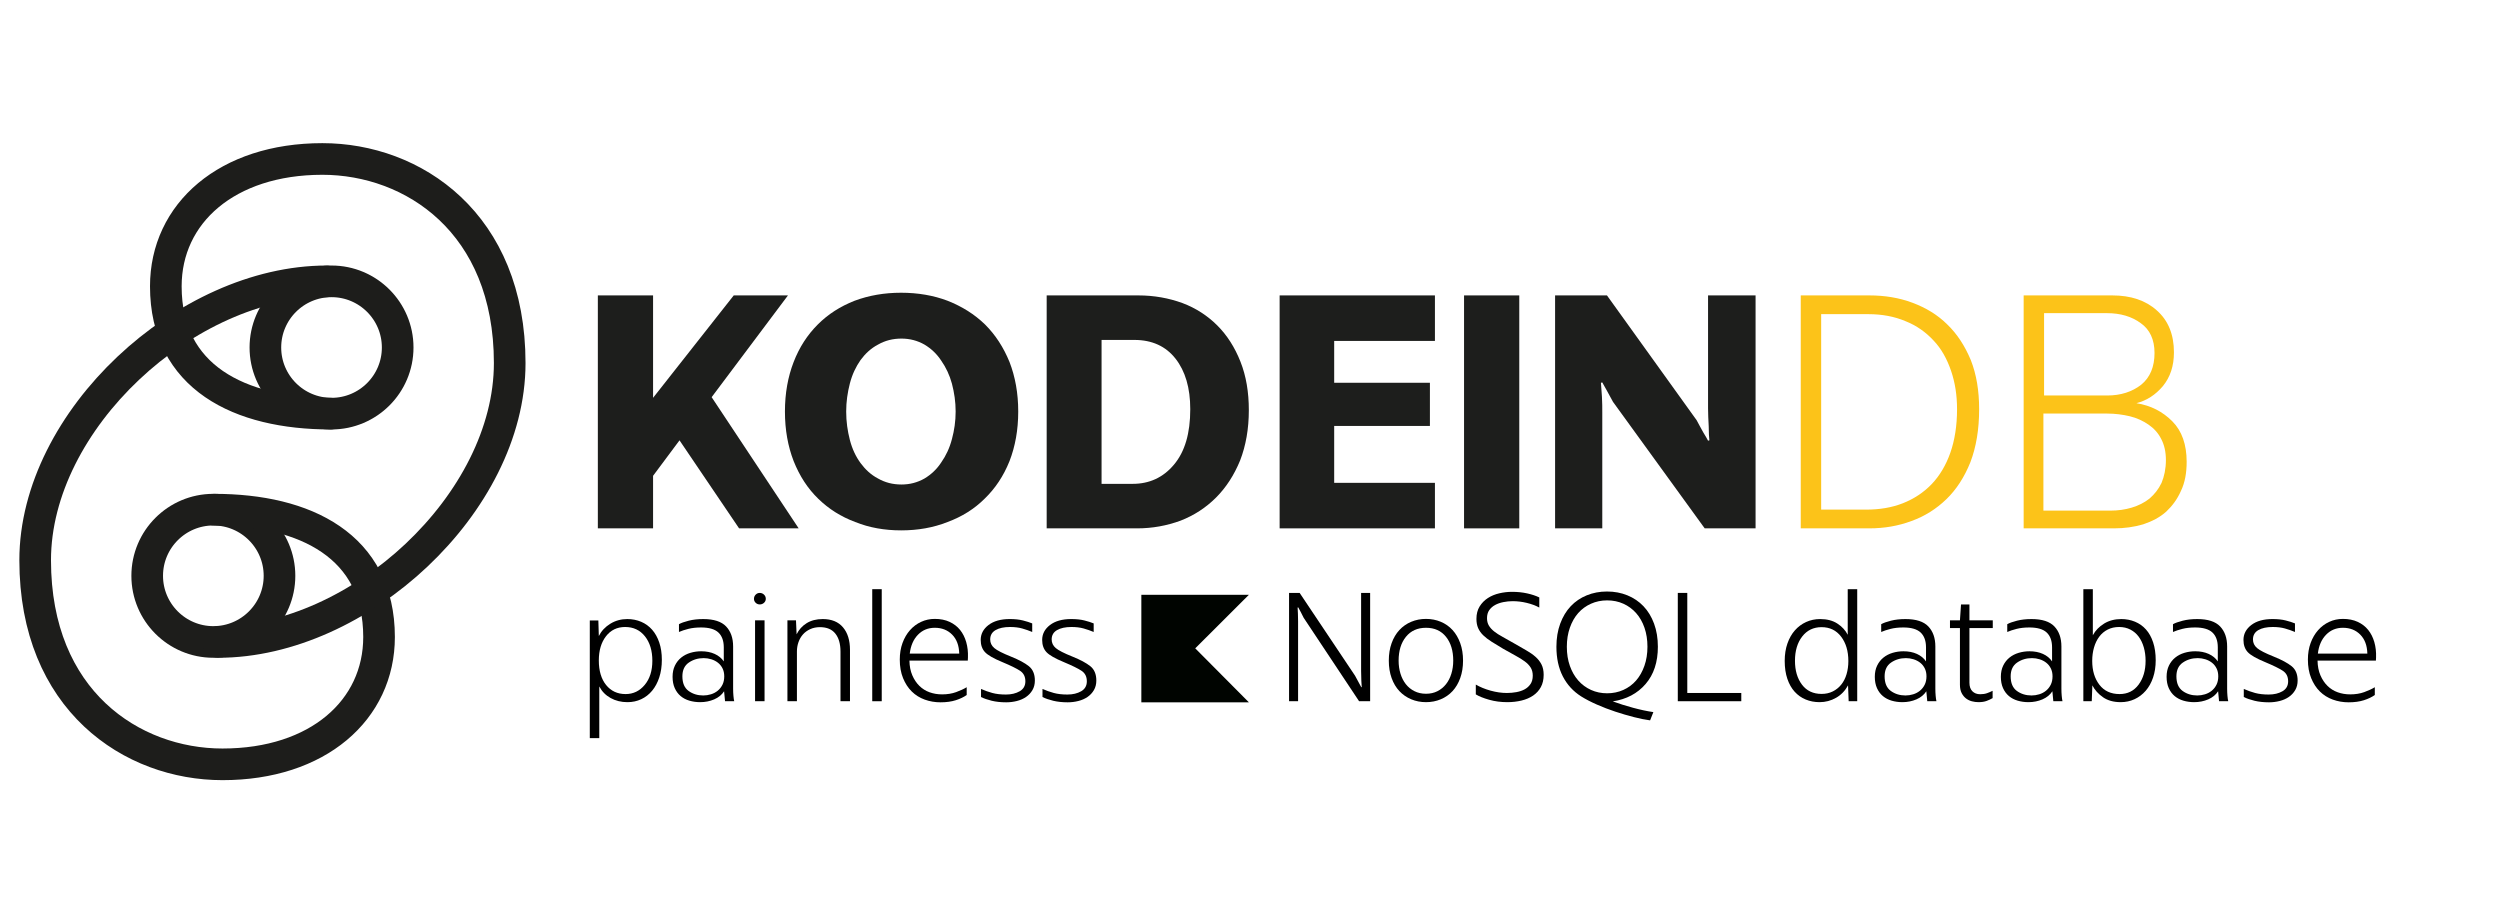 <?xml version="1.0" encoding="UTF-8" standalone="no"?><!DOCTYPE svg PUBLIC "-//W3C//DTD SVG 1.1//EN" "http://www.w3.org/Graphics/SVG/1.1/DTD/svg11.dtd"><svg width="100%" height="100%" viewBox="0 0 9505 3511" version="1.1" xmlns="http://www.w3.org/2000/svg" xmlns:xlink="http://www.w3.org/1999/xlink" xml:space="preserve" xmlns:serif="http://www.serif.com/" style="fill-rule:evenodd;clip-rule:evenodd;stroke-linecap:round;stroke-miterlimit:10;"><g id="DB"><g transform="matrix(31.25,0,0,31.25,-1607.02,-11908.6)"><g transform="matrix(40.721,0,0,40.721,121.799,445.358)"><path d="M0.058,-0l0,-0.696l0.165,0l0,0.306l0.241,-0.306l0.162,0l-0.228,0.304l0.26,0.392l-0.178,0l-0.178,-0.263l-0.079,0.106l-0,0.157l-0.165,0Z" style="fill:#1d1e1c;fill-rule:nonzero;"/></g><g transform="matrix(40.721,0,0,40.721,145.702,445.358)"><path d="M0.377,0.006c-0.049,0 -0.095,-0.008 -0.137,-0.025c-0.043,-0.016 -0.079,-0.039 -0.11,-0.069c-0.032,-0.031 -0.056,-0.068 -0.074,-0.113c-0.017,-0.044 -0.026,-0.093 -0.026,-0.148c-0,-0.055 0.009,-0.104 0.026,-0.148c0.017,-0.044 0.041,-0.081 0.072,-0.112c0.031,-0.031 0.067,-0.054 0.11,-0.071c0.043,-0.016 0.089,-0.024 0.139,-0.024c0.05,-0 0.097,0.008 0.139,0.024c0.043,0.017 0.08,0.04 0.112,0.071c0.031,0.031 0.055,0.068 0.073,0.112c0.017,0.044 0.026,0.093 0.026,0.148c0,0.055 -0.009,0.104 -0.026,0.148c-0.018,0.045 -0.043,0.082 -0.074,0.112c-0.031,0.031 -0.068,0.054 -0.111,0.07c-0.043,0.017 -0.089,0.025 -0.139,0.025Zm0.001,-0.137c0.025,-0 0.048,-0.006 0.069,-0.018c0.02,-0.012 0.037,-0.028 0.05,-0.048c0.014,-0.02 0.025,-0.043 0.032,-0.07c0.007,-0.026 0.011,-0.053 0.011,-0.082c0,-0.029 -0.004,-0.056 -0.011,-0.083c-0.007,-0.026 -0.018,-0.049 -0.032,-0.069c-0.013,-0.02 -0.03,-0.036 -0.05,-0.048c-0.021,-0.012 -0.044,-0.018 -0.069,-0.018c-0.026,0 -0.049,0.006 -0.07,0.018c-0.021,0.011 -0.038,0.027 -0.052,0.046c-0.014,0.02 -0.025,0.043 -0.032,0.07c-0.007,0.027 -0.011,0.055 -0.011,0.084c0,0.03 0.004,0.058 0.011,0.085c0.007,0.027 0.018,0.05 0.032,0.069c0.014,0.019 0.031,0.035 0.052,0.046c0.021,0.012 0.044,0.018 0.07,0.018Z" style="fill:#1d1e1c;fill-rule:nonzero;"/></g><g transform="matrix(40.721,0,0,40.721,176.487,445.358)"><path d="M0.056,-0l0,-0.696l0.274,0c0.047,0 0.091,0.008 0.132,0.023c0.04,0.015 0.075,0.038 0.104,0.067c0.029,0.029 0.052,0.065 0.069,0.108c0.017,0.043 0.025,0.091 0.025,0.145c0,0.056 -0.009,0.106 -0.026,0.15c-0.018,0.044 -0.042,0.081 -0.072,0.111c-0.03,0.03 -0.065,0.053 -0.106,0.069c-0.041,0.015 -0.084,0.023 -0.13,0.023l-0.27,0Zm0.262,-0.563l-0.098,0l-0,0.43l0.093,0c0.05,0 0.091,-0.019 0.123,-0.057c0.033,-0.039 0.049,-0.094 0.049,-0.166c0,-0.064 -0.015,-0.114 -0.044,-0.151c-0.029,-0.037 -0.07,-0.056 -0.123,-0.056Z" style="fill:#1d1e1c;fill-rule:nonzero;"/></g><g transform="matrix(40.721,0,0,40.721,204.829,445.358)"><path d="M0.056,-0l0,-0.696l0.464,0l0,0.136l-0.301,0l-0,0.125l0.286,0l-0,0.129l-0.286,0l-0,0.17l0.301,0l0,0.136l-0.464,0Z" style="fill:#1d1e1c;fill-rule:nonzero;"/></g><g transform="matrix(40.721,0,0,40.721,227.266,445.358)"><rect x="0.056" y="-0.696" width="0.165" height="0.696" style="fill:#1d1e1c;fill-rule:nonzero;"/></g><g transform="matrix(40.721,0,0,40.721,238.505,445.358)"><path d="M0.052,-0l0,-0.696l0.155,0l0.268,0.373c0.005,0.009 0.011,0.021 0.019,0.035c0.008,0.013 0.013,0.022 0.015,0.026l0.004,-0.001c-0.001,-0.009 -0.002,-0.023 -0.002,-0.042c-0.001,-0.019 -0.002,-0.037 -0.002,-0.054l0,-0.337l0.142,-0l0,0.696l-0.152,-0l-0.274,-0.378c-0.005,-0.009 -0.011,-0.02 -0.018,-0.033c-0.007,-0.013 -0.012,-0.021 -0.014,-0.025l-0.004,0.001c0.001,0.011 0.002,0.025 0.003,0.042c0.001,0.017 0.001,0.033 0.001,0.046l0,0.347l-0.141,-0Z" style="fill:#1d1e1c;fill-rule:nonzero;"/></g><g transform="matrix(40.721,0,0,40.721,267.131,445.358)"><path d="M0.083,-0l0,-0.696l0.205,0c0.046,0 0.089,0.007 0.129,0.022c0.04,0.015 0.075,0.036 0.104,0.065c0.029,0.028 0.052,0.063 0.07,0.106c0.017,0.043 0.025,0.092 0.025,0.147c0,0.061 -0.009,0.113 -0.026,0.158c-0.018,0.045 -0.042,0.082 -0.072,0.111c-0.03,0.029 -0.065,0.051 -0.104,0.065c-0.04,0.015 -0.082,0.022 -0.126,0.022l-0.205,-0Zm0.202,-0.64l-0.141,0l0,0.584l0.135,0c0.039,0 0.076,-0.006 0.109,-0.019c0.033,-0.013 0.062,-0.032 0.086,-0.057c0.024,-0.025 0.043,-0.057 0.056,-0.094c0.013,-0.037 0.02,-0.081 0.02,-0.13c0,-0.042 -0.006,-0.08 -0.018,-0.115c-0.012,-0.035 -0.029,-0.066 -0.052,-0.09c-0.023,-0.025 -0.051,-0.045 -0.084,-0.058c-0.033,-0.014 -0.07,-0.021 -0.111,-0.021Z" style="fill:#fcc319;fill-rule:nonzero;"/></g><g transform="matrix(40.721,0,0,40.721,294.251,445.358)"><path d="M0.083,-0l0,-0.696l0.265,0c0.055,0 0.1,0.015 0.133,0.045c0.034,0.03 0.051,0.072 0.051,0.125c0,0.041 -0.011,0.074 -0.033,0.101c-0.022,0.026 -0.048,0.043 -0.079,0.051c0.043,0.007 0.078,0.025 0.107,0.054c0.029,0.029 0.043,0.07 0.043,0.121c0,0.033 -0.005,0.062 -0.017,0.087c-0.011,0.025 -0.026,0.045 -0.044,0.062c-0.019,0.017 -0.042,0.029 -0.069,0.038c-0.027,0.008 -0.056,0.012 -0.087,0.012l-0.27,0Zm0.249,-0.643l-0.188,0l0,0.246l0.189,0c0.04,0 0.074,-0.011 0.101,-0.032c0.027,-0.022 0.04,-0.054 0.04,-0.095c0,-0.04 -0.014,-0.07 -0.041,-0.089c-0.027,-0.02 -0.061,-0.03 -0.101,-0.03Zm0.001,0.3l-0.191,0l0,0.29l0.2,0c0.023,0 0.044,-0.003 0.064,-0.009c0.02,-0.006 0.038,-0.015 0.053,-0.027c0.015,-0.013 0.027,-0.028 0.036,-0.047c0.008,-0.019 0.013,-0.042 0.013,-0.068c0,-0.025 -0.005,-0.046 -0.014,-0.063c-0.009,-0.018 -0.022,-0.032 -0.038,-0.043c-0.016,-0.011 -0.035,-0.02 -0.056,-0.025c-0.021,-0.005 -0.044,-0.008 -0.067,-0.008Z" style="fill:#fcc319;fill-rule:nonzero;"/></g></g><path d="M559.654,2189.23c-0,138.807 112.693,251.5 251.5,251.5c138.807,-0 251.5,-112.693 251.5,-251.5c-0,-138.807 -112.693,-251.5 -251.5,-251.5c-138.807,-0 -251.5,112.693 -251.5,251.5Z" style="fill:none;stroke:#1d1d1b;stroke-width:120.28px;"/><path d="M814.782,1937.74c345.938,0 626.375,138.188 626.375,484.125c0,277.438 -232.312,484.125 -595.219,484.125c-344.437,0 -712.218,-242.594 -712.218,-775.906c-0,-533.25 574.562,-1060.41 1107.84,-1060.41" style="fill:none;fill-rule:nonzero;stroke:#1d1d1b;stroke-width:120.28px;"/><path d="M1511.97,1321.16c-0,-138.807 -112.687,-251.5 -251.485,-251.5c-138.798,0 -251.484,112.693 -251.484,251.5c-0,138.807 112.686,251.5 251.484,251.5c138.798,0 251.485,-112.693 251.485,-251.5Z" style="fill:none;stroke:#1d1d1b;stroke-width:120.28px;"/><path d="M1256.85,1572.66c-345.938,-0 -626.375,-138.188 -626.375,-484.125c-0,-277.406 232.312,-484.125 595.218,-484.125c344.438,-0 712.219,242.625 712.219,775.906c0,533.281 -574.562,1060.41 -1107.84,1060.41" style="fill:none;fill-rule:nonzero;stroke:#1d1d1b;stroke-width:120.28px;"/><g><path d="M4544.39,2464.91l203.875,-203.531l-408.875,0l0,408.844l408.875,-0l-203.969,-205.219l0.094,-0.094Z" style="fill:#000400;fill-rule:nonzero;"/><path d="M2242.39,2806.29l0,-447.3l32.542,-0l1.775,59.166c9.861,-19.327 24.455,-34.908 43.783,-46.741c19.328,-11.834 40.825,-17.75 64.492,-17.75c18.933,-0 36.486,3.451 52.658,10.354c16.172,6.903 30.077,16.961 41.713,30.175c11.636,13.214 20.708,29.485 27.216,48.812c6.509,19.328 9.763,41.22 9.763,65.675c-0,24.456 -3.254,46.644 -9.763,66.563c-6.508,19.919 -15.58,36.881 -27.216,50.883c-11.636,14.003 -25.442,24.752 -41.417,32.246c-15.975,7.495 -33.429,11.242 -52.362,11.242c-23.667,-0 -44.967,-5.227 -63.9,-15.679c-18.934,-10.453 -33.331,-25.146 -43.192,-44.08l-0,196.434l-36.092,-0Zm136.084,-167.442c29.188,0 53.447,-11.636 72.775,-34.908c19.327,-23.272 28.991,-53.842 28.991,-91.709c0,-38.261 -9.368,-69.225 -28.104,-92.891c-18.736,-23.667 -43.882,-35.5 -75.437,-35.5c-30.373,-0 -54.631,11.735 -72.775,35.204c-18.145,23.469 -27.217,54.137 -27.217,92.004c-0,39.445 9.269,70.606 27.808,93.483c18.539,22.878 43.192,34.317 73.959,34.317Z" style="fill-rule:nonzero;"/><path d="M2661.88,2669.62c-14.2,-0 -27.71,-1.874 -40.529,-5.621c-12.82,-3.747 -23.963,-9.565 -33.429,-17.454c-9.467,-7.889 -16.962,-17.947 -22.484,-30.175c-5.522,-12.228 -8.283,-26.625 -8.283,-43.192c-0,-16.172 2.958,-30.372 8.875,-42.6c5.917,-12.228 13.904,-22.385 23.962,-30.471c10.059,-8.086 21.695,-14.101 34.909,-18.046c13.214,-3.944 26.921,-5.916 41.121,-5.916c19.327,-0 36.387,3.353 51.179,10.058c14.791,6.706 26.329,16.172 34.612,28.4l0,-53.25c0,-24.85 -6.804,-43.685 -20.412,-56.504c-13.609,-12.819 -35.599,-19.229 -65.971,-19.229c-18.145,-0 -34.218,1.775 -48.221,5.325c-14.003,3.55 -25.935,7.494 -35.796,11.833l0,-29.583c8.284,-4.734 20.61,-9.171 36.979,-13.313c16.37,-4.141 34.81,-6.212 55.321,-6.212c40.234,-0 69.225,9.368 86.975,28.104c17.75,18.736 26.625,44.079 26.625,76.029l0,160.342c0,9.466 0.395,18.637 1.184,27.512c0.788,8.875 1.775,15.679 2.958,20.413l-34.908,-0l-3.55,-37.867c-8.678,13.411 -21.202,23.667 -37.571,30.767c-16.37,7.1 -34.218,10.65 -53.546,10.65Zm11.833,-25.442c9.861,0 19.624,-1.479 29.288,-4.437c9.664,-2.959 18.243,-7.495 25.737,-13.609c7.495,-6.114 13.51,-13.707 18.046,-22.779c4.536,-9.072 6.804,-19.722 6.804,-31.95c0,-11.439 -2.169,-21.497 -6.508,-30.175c-4.339,-8.678 -10.157,-15.876 -17.454,-21.596c-7.297,-5.719 -15.679,-10.058 -25.146,-13.016c-9.467,-2.959 -19.131,-4.438 -28.992,-4.438c-21.3,0 -40.134,5.621 -56.504,16.863c-16.369,11.241 -24.554,28.695 -24.554,52.362c-0,25.639 7.889,44.178 23.667,55.617c15.777,11.439 34.316,17.158 55.616,17.158Z" style="fill-rule:nonzero;"/><path d="M2888.49,2298.05c-5.916,0 -11.044,-2.071 -15.383,-6.212c-4.339,-4.142 -6.508,-9.171 -6.508,-15.088c-0,-6.311 2.169,-11.636 6.508,-15.975c4.339,-4.339 9.467,-6.508 15.383,-6.508c6.311,-0 11.735,2.169 16.271,6.508c4.536,4.339 6.804,9.664 6.804,15.975c0,5.917 -2.268,10.946 -6.804,15.088c-4.536,4.141 -9.96,6.212 -16.271,6.212Zm-17.75,368.017l0,-307.667l36.092,0l-0,307.667l-36.092,-0Z" style="fill-rule:nonzero;"/><path d="M2993.8,2666.07l-0,-307.667l32.542,0l2.366,53.25c8.678,-17.75 21.399,-31.851 38.163,-42.304c16.764,-10.453 37.176,-15.679 61.237,-15.679c33.528,-0 59.167,10.453 76.917,31.358c17.75,20.906 26.625,49.503 26.625,85.792l-0,195.25l-36.092,-0l0,-188.742c0,-29.189 -6.508,-51.968 -19.525,-68.337c-13.016,-16.37 -32.541,-24.555 -58.575,-24.555c-13.805,0 -26.23,2.564 -37.275,7.692c-11.044,5.128 -20.215,11.833 -27.512,20.117c-7.297,8.283 -12.918,18.046 -16.863,29.287c-3.944,11.242 -5.916,22.977 -5.916,35.204l-0,189.334l-36.092,-0Z" style="fill-rule:nonzero;"/><rect x="3316.26" y="2240.07" width="36.092" height="426" style="fill-rule:nonzero;"/><path d="M3576,2670.21c-21.3,0 -41.417,-3.451 -60.35,-10.354c-18.933,-6.902 -35.303,-17.158 -49.108,-30.766c-13.806,-13.609 -24.85,-30.57 -33.134,-50.884c-8.283,-20.314 -12.425,-43.882 -12.425,-70.704c0,-22.878 3.452,-43.783 10.354,-62.717c6.903,-18.933 16.37,-35.204 28.4,-48.812c12.031,-13.608 26.132,-24.16 42.305,-31.654c16.172,-7.495 33.527,-11.242 52.066,-11.242c21.3,0 40.036,3.747 56.209,11.242c16.172,7.494 29.484,17.75 39.937,30.766c10.453,13.017 18.243,28.499 23.371,46.446c5.128,17.948 7.297,37.374 6.508,58.279l-0.591,11.834l-221.875,-0c0.394,21.3 4.043,39.937 10.945,55.912c6.903,15.975 15.877,29.386 26.921,40.234c11.045,10.847 23.963,18.933 38.754,24.258c14.792,5.325 30.668,7.987 47.63,7.987c19.722,0 37.472,-2.859 53.25,-8.579c15.777,-5.719 29.188,-11.932 40.233,-18.637l-0,29.583c-11.045,7.889 -24.85,14.496 -41.417,19.821c-16.566,5.325 -35.894,7.987 -57.983,7.987Zm-21.892,-283.408c-25.639,0 -47.037,8.875 -64.196,26.625c-17.158,17.75 -27.512,41.614 -31.062,71.592l188.15,-0c-0.789,-30.767 -9.763,-54.828 -26.921,-72.184c-17.158,-17.355 -39.149,-26.033 -65.971,-26.033Z" style="fill-rule:nonzero;"/><path d="M3825.69,2670.21c-20.511,0 -38.853,-1.972 -55.025,-5.916c-16.172,-3.945 -29.78,-8.678 -40.825,-14.2l0,-30.767c14.2,6.311 28.597,11.439 43.192,15.383c14.594,3.945 31.753,5.917 51.475,5.917c20.511,0 37.965,-4.142 52.362,-12.425c14.398,-8.283 21.596,-20.905 21.596,-37.867c0,-17.75 -6.705,-31.062 -20.116,-39.937c-13.412,-8.875 -35.698,-19.821 -66.859,-32.838c-33.528,-13.805 -55.715,-26.526 -66.562,-38.162c-10.847,-11.636 -16.271,-27.118 -16.271,-46.446c-0,-22.483 9.861,-41.318 29.583,-56.504c19.722,-15.186 46.742,-22.779 81.059,-22.779c19.327,-0 35.993,1.775 49.995,5.325c14.003,3.55 25.738,7.297 35.205,11.241l-0,32.542c-12.228,-5.128 -24.949,-9.565 -38.163,-13.312c-13.214,-3.748 -28.696,-5.621 -46.446,-5.621c-22.878,-0 -41.121,3.944 -54.729,11.833c-13.608,7.889 -20.412,19.722 -20.412,35.5c-0,13.017 5.226,23.963 15.679,32.838c10.453,8.875 31.457,19.623 63.012,32.245c30.372,12.228 53.152,24.456 68.338,36.684c15.186,12.228 22.779,30.372 22.779,54.433c-0,13.806 -3.057,25.935 -9.171,36.388c-6.114,10.452 -14.2,19.13 -24.258,26.033c-10.059,6.903 -21.695,12.031 -34.909,15.383c-13.213,3.353 -26.723,5.029 -40.529,5.029Z" style="fill-rule:nonzero;"/><path d="M4059.39,2670.21c-20.512,0 -38.853,-1.972 -55.025,-5.916c-16.173,-3.945 -29.781,-8.678 -40.825,-14.2l-0,-30.767c14.2,6.311 28.597,11.439 43.191,15.383c14.595,3.945 31.753,5.917 51.475,5.917c20.511,0 37.966,-4.142 52.363,-12.425c14.397,-8.283 21.596,-20.905 21.596,-37.867c-0,-17.75 -6.706,-31.062 -20.117,-39.937c-13.411,-8.875 -35.697,-19.821 -66.858,-32.838c-33.528,-13.805 -55.716,-26.526 -66.563,-38.162c-10.847,-11.636 -16.271,-27.118 -16.271,-46.446c0,-22.483 9.861,-41.318 29.584,-56.504c19.722,-15.186 46.741,-22.779 81.058,-22.779c19.328,-0 35.993,1.775 49.996,5.325c14.003,3.55 25.737,7.297 35.204,11.241l-0,32.542c-12.228,-5.128 -24.949,-9.565 -38.163,-13.312c-13.213,-3.748 -28.695,-5.621 -46.445,-5.621c-22.878,-0 -41.121,3.944 -54.73,11.833c-13.608,7.889 -20.412,19.722 -20.412,35.5c-0,13.017 5.226,23.963 15.679,32.838c10.453,8.875 31.457,19.623 63.013,32.245c30.372,12.228 53.151,24.456 68.337,36.684c15.186,12.228 22.779,30.372 22.779,54.433c0,13.806 -3.057,25.935 -9.171,36.388c-6.113,10.452 -14.2,19.13 -24.258,26.033c-10.058,6.903 -21.694,12.031 -34.908,15.383c-13.214,3.353 -26.724,5.029 -40.529,5.029Z" style="fill-rule:nonzero;"/><path d="M4901,2666.07l-0,-411.8l40.233,-0l210.634,314.766c3.944,7.495 8.48,15.877 13.608,25.146c5.128,9.27 8.48,15.482 10.058,18.638l1.775,-0.592c-0.394,-2.761 -0.887,-10.65 -1.479,-23.667c-0.592,-13.016 -0.887,-25.638 -0.887,-37.866l-0,-296.425l34.316,-0l0,411.8l-42.008,-0l-210.633,-317.134c-3.156,-6.705 -7.002,-14.298 -11.538,-22.779c-4.536,-8.48 -7.593,-14.101 -9.171,-16.862l-2.366,0.591c0.394,4.734 0.788,12.524 1.183,23.371c0.394,10.848 0.592,20.413 0.592,28.696l-0,304.117l-34.317,-0Z" style="fill-rule:nonzero;"/><path d="M5421.67,2669.62c-20.117,-0 -38.853,-3.649 -56.209,-10.946c-17.355,-7.297 -32.344,-17.651 -44.966,-31.063c-12.623,-13.411 -22.484,-29.977 -29.584,-49.7c-7.1,-19.722 -10.65,-41.811 -10.65,-66.266c0,-24.456 3.55,-46.545 10.65,-66.267c7.1,-19.722 16.961,-36.387 29.584,-49.996c12.622,-13.608 27.611,-24.061 44.966,-31.358c17.356,-7.297 36.092,-10.946 56.209,-10.946c20.116,0 38.852,3.649 56.208,10.946c17.355,7.297 32.246,17.75 44.671,31.358c12.425,13.609 22.187,30.274 29.287,49.996c7.1,19.722 10.65,41.811 10.65,66.267c0,24.455 -3.55,46.544 -10.65,66.266c-7.1,19.723 -16.862,36.289 -29.287,49.7c-12.425,13.412 -27.316,23.766 -44.671,31.063c-17.356,7.297 -36.092,10.946 -56.208,10.946Zm-0,-31.95c16.172,-0 30.668,-3.254 43.487,-9.763c12.82,-6.508 23.667,-15.383 32.542,-26.625c8.875,-11.241 15.679,-24.554 20.412,-39.937c4.734,-15.384 7.1,-31.95 7.1,-49.7c0,-37.472 -9.171,-67.647 -27.512,-90.525c-18.342,-22.878 -43.685,-34.317 -76.029,-34.317c-32.345,0 -57.787,11.439 -76.325,34.317c-18.539,22.878 -27.809,53.053 -27.809,90.525c0,17.75 2.367,34.316 7.1,49.7c4.734,15.383 11.538,28.696 20.413,39.937c8.875,11.242 19.821,20.117 32.837,26.625c13.017,6.509 27.611,9.763 43.784,9.763Z" style="fill-rule:nonzero;"/><path d="M5730.52,2669.62c-24.456,-0 -47.432,-3.057 -68.93,-9.171c-21.497,-6.114 -38.359,-12.918 -50.587,-20.413l-0,-37.275c16.172,9.467 34.908,17.159 56.208,23.075c21.3,5.917 42.009,8.875 62.125,8.875c12.228,0 24.259,-1.084 36.092,-3.254c11.833,-2.169 22.286,-5.719 31.358,-10.65c9.072,-4.93 16.468,-11.636 22.188,-20.116c5.719,-8.481 8.579,-19.032 8.579,-31.655c-0,-12.227 -2.663,-22.581 -7.988,-31.062c-5.325,-8.481 -12.819,-16.271 -22.483,-23.371c-9.664,-7.1 -21.399,-14.397 -35.204,-21.892c-13.806,-7.494 -29.386,-16.172 -46.742,-26.033c-16.566,-9.861 -31.259,-18.835 -44.079,-26.921c-12.819,-8.086 -23.469,-16.271 -31.95,-24.554c-8.48,-8.283 -14.89,-17.355 -19.229,-27.217c-4.339,-9.861 -6.508,-21.497 -6.508,-34.908c-0,-18.539 4.043,-34.317 12.129,-47.333c8.086,-13.017 18.539,-23.667 31.358,-31.95c12.82,-8.284 27.315,-14.299 43.488,-18.046c16.172,-3.747 32.344,-5.621 48.516,-5.621c20.511,0 39.642,1.972 57.392,5.917c17.75,3.944 33.133,9.072 46.15,15.383l-0,38.458c-13.806,-7.494 -29.682,-13.411 -47.629,-17.75c-17.947,-4.338 -35.796,-6.508 -53.546,-6.508c-11.833,0 -23.667,1.183 -35.5,3.55c-11.833,2.367 -22.286,6.015 -31.358,10.946c-9.073,4.931 -16.468,11.439 -22.188,19.525c-5.719,8.086 -8.579,18.243 -8.579,30.471c-0,11.044 2.367,20.511 7.1,28.4c4.733,7.889 11.439,15.285 20.117,22.187c8.677,6.903 19.426,13.806 32.245,20.709c12.82,6.902 27.316,15.087 43.488,24.554c16.172,9.466 31.26,18.144 45.262,26.033c14.003,7.889 25.935,16.172 35.796,24.85c9.861,8.678 17.553,18.44 23.075,29.288c5.522,10.847 8.284,23.962 8.284,39.345c-0,18.145 -3.55,33.725 -10.65,46.742c-7.1,13.017 -16.863,23.765 -29.288,32.246c-12.425,8.481 -27.118,14.792 -44.079,18.933c-16.961,4.142 -35.106,6.213 -54.433,6.213Z" style="fill-rule:nonzero;"/><path d="M5917.49,2458.98c0,-32.344 4.832,-61.631 14.496,-87.862c9.664,-26.231 22.976,-48.319 39.938,-66.267c16.961,-17.947 37.275,-31.752 60.941,-41.416c23.667,-9.664 49.306,-14.496 76.917,-14.496c28.005,-0 53.842,4.832 77.508,14.496c23.667,9.664 44.079,23.469 61.238,41.416c17.158,17.948 30.569,40.036 40.233,66.267c9.664,26.231 14.496,55.518 14.496,87.862c-0,58.378 -15.581,105.613 -46.742,141.705c-31.161,36.091 -72.775,58.082 -124.841,65.97c23.666,8.678 49.305,16.764 76.916,24.259c27.611,7.494 53.447,13.016 77.509,16.566l-12.425,31.359c-18.145,-2.367 -38.755,-6.509 -61.83,-12.425c-23.075,-5.917 -46.544,-12.82 -70.408,-20.709c-23.864,-7.888 -47.235,-16.862 -70.112,-26.92c-22.878,-10.059 -42.798,-20.413 -59.759,-31.063c-30.372,-19.328 -53.644,-44.769 -69.816,-76.325c-16.173,-31.555 -24.259,-69.028 -24.259,-112.417Zm192.884,176.909c22.088,-0 42.6,-4.24 61.533,-12.721c18.933,-8.481 35.105,-20.413 48.517,-35.796c13.411,-15.383 23.962,-34.021 31.654,-55.912c7.691,-21.892 11.537,-46.052 11.537,-72.48c0,-26.427 -3.747,-50.488 -11.241,-72.183c-7.495,-21.694 -18.046,-40.233 -31.655,-55.617c-13.608,-15.383 -29.78,-27.315 -48.516,-35.795c-18.736,-8.481 -39.346,-12.721 -61.829,-12.721c-22.089,-0 -42.6,4.24 -61.534,12.721c-18.933,8.48 -35.105,20.314 -48.516,35.5c-13.412,15.186 -23.963,33.725 -31.655,55.616c-7.691,21.892 -11.537,46.052 -11.537,72.479c-0,26.823 3.846,51.081 11.537,72.775c7.692,21.695 18.342,40.234 31.95,55.617c13.609,15.383 29.781,27.315 48.517,35.796c18.736,8.481 39.149,12.721 61.238,12.721Z" style="fill-rule:nonzero;"/><path d="M6378.99,2666.07l0,-411.8l36.092,-0l-0,380.441l205.308,0l0,31.359l-241.4,-0Z" style="fill-rule:nonzero;"/><path d="M6917.99,2669.62c-18.934,-0 -36.487,-3.353 -52.659,-10.059c-16.172,-6.705 -30.175,-16.566 -42.008,-29.583c-11.833,-13.017 -21.103,-29.386 -27.808,-49.108c-6.706,-19.722 -10.059,-42.403 -10.059,-68.042c0,-24.455 3.452,-46.544 10.354,-66.267c6.903,-19.722 16.37,-36.387 28.4,-49.995c12.031,-13.609 26.231,-24.16 42.6,-31.655c16.37,-7.494 34.218,-11.241 53.546,-11.241c26.034,-0 47.827,5.719 65.379,17.158c17.553,11.439 30.668,25.639 39.346,42.6l0,-173.358l36.092,-0l-0,426l-32.542,-0l-2.366,-60.35c-11.045,20.511 -26.231,36.289 -45.559,47.333c-19.328,11.045 -40.233,16.567 -62.716,16.567Zm7.691,-31.359c15.778,0 29.978,-3.155 42.6,-9.466c12.622,-6.311 23.371,-14.989 32.246,-26.034c8.875,-11.044 15.581,-24.258 20.117,-39.641c4.536,-15.384 6.804,-31.95 6.804,-49.7c-0,-37.867 -9.171,-68.831 -27.513,-92.892c-18.341,-24.061 -43.093,-36.092 -74.254,-36.092c-30.766,0 -55.321,11.834 -73.662,35.5c-18.342,23.667 -27.513,54.434 -27.513,92.3c0,37.078 8.875,67.352 26.625,90.821c17.75,23.47 42.6,35.204 74.55,35.204Z" style="fill-rule:nonzero;"/><path d="M7232.76,2669.62c-14.2,-0 -27.709,-1.874 -40.529,-5.621c-12.819,-3.747 -23.962,-9.565 -33.429,-17.454c-9.467,-7.889 -16.961,-17.947 -22.483,-30.175c-5.523,-12.228 -8.284,-26.625 -8.284,-43.192c0,-16.172 2.959,-30.372 8.875,-42.6c5.917,-12.228 13.904,-22.385 23.963,-30.471c10.058,-8.086 21.694,-14.101 34.908,-18.046c13.214,-3.944 26.921,-5.916 41.121,-5.916c19.328,-0 36.387,3.353 51.179,10.058c14.792,6.706 26.329,16.172 34.613,28.4l-0,-53.25c-0,-24.85 -6.805,-43.685 -20.413,-56.504c-13.608,-12.819 -35.599,-19.229 -65.971,-19.229c-18.144,-0 -34.218,1.775 -48.221,5.325c-14.002,3.55 -25.934,7.494 -35.795,11.833l-0,-29.583c8.283,-4.734 20.609,-9.171 36.979,-13.313c16.369,-4.141 34.809,-6.212 55.321,-6.212c40.233,-0 69.225,9.368 86.975,28.104c17.75,18.736 26.625,44.079 26.625,76.029l-0,160.342c-0,9.466 0.394,18.637 1.183,27.512c0.789,8.875 1.775,15.679 2.958,20.413l-34.908,-0l-3.55,-37.867c-8.678,13.411 -21.201,23.667 -37.571,30.767c-16.369,7.1 -34.218,10.65 -53.546,10.65Zm11.834,-25.442c9.861,0 19.623,-1.479 29.287,-4.437c9.664,-2.959 18.243,-7.495 25.738,-13.609c7.494,-6.114 13.509,-13.707 18.045,-22.779c4.537,-9.072 6.805,-19.722 6.805,-31.95c-0,-11.439 -2.17,-21.497 -6.509,-30.175c-4.339,-8.678 -10.157,-15.876 -17.454,-21.596c-7.297,-5.719 -15.679,-10.058 -25.146,-13.016c-9.466,-2.959 -19.13,-4.438 -28.991,-4.438c-21.3,0 -40.135,5.621 -56.505,16.863c-16.369,11.241 -24.554,28.695 -24.554,52.362c0,25.639 7.889,44.178 23.667,55.617c15.778,11.439 34.317,17.158 55.617,17.158Z" style="fill-rule:nonzero;"/><path d="M7522.09,2669.62c-8.283,-0 -16.566,-1.085 -24.85,-3.254c-8.283,-2.17 -15.778,-5.818 -22.483,-10.946c-6.706,-5.128 -12.228,-11.932 -16.567,-20.413c-4.339,-8.48 -6.508,-19.032 -6.508,-31.654l-0,-215.367l-37.867,0l0,-29.583l37.867,0l4.142,-60.35l31.95,0l-0,60.35l88.75,0l-0,29.583l-88.75,0l-0,207.675c-0,14.2 3.747,25.048 11.241,32.542c7.495,7.495 17.356,11.242 29.584,11.242c9.861,-0 18.44,-1.282 25.737,-3.846c7.297,-2.564 14.496,-5.621 21.596,-9.171l-0,27.808c-6.706,3.945 -14.299,7.495 -22.779,10.65c-8.481,3.156 -18.835,4.734 -31.063,4.734Z" style="fill-rule:nonzero;"/><path d="M7712.01,2669.62c-14.2,-0 -27.709,-1.874 -40.529,-5.621c-12.819,-3.747 -23.962,-9.565 -33.429,-17.454c-9.467,-7.889 -16.961,-17.947 -22.483,-30.175c-5.523,-12.228 -8.284,-26.625 -8.284,-43.192c0,-16.172 2.959,-30.372 8.875,-42.6c5.917,-12.228 13.904,-22.385 23.963,-30.471c10.058,-8.086 21.694,-14.101 34.908,-18.046c13.214,-3.944 26.921,-5.916 41.121,-5.916c19.328,-0 36.387,3.353 51.179,10.058c14.792,6.706 26.329,16.172 34.613,28.4l-0,-53.25c-0,-24.85 -6.805,-43.685 -20.413,-56.504c-13.608,-12.819 -35.599,-19.229 -65.971,-19.229c-18.144,-0 -34.218,1.775 -48.221,5.325c-14.002,3.55 -25.934,7.494 -35.795,11.833l-0,-29.583c8.283,-4.734 20.609,-9.171 36.979,-13.313c16.369,-4.141 34.809,-6.212 55.321,-6.212c40.233,-0 69.225,9.368 86.975,28.104c17.75,18.736 26.625,44.079 26.625,76.029l-0,160.342c-0,9.466 0.394,18.637 1.183,27.512c0.789,8.875 1.775,15.679 2.958,20.413l-34.908,-0l-3.55,-37.867c-8.678,13.411 -21.201,23.667 -37.571,30.767c-16.369,7.1 -34.218,10.65 -53.546,10.65Zm11.834,-25.442c9.861,0 19.623,-1.479 29.287,-4.437c9.664,-2.959 18.243,-7.495 25.738,-13.609c7.494,-6.114 13.509,-13.707 18.045,-22.779c4.537,-9.072 6.805,-19.722 6.805,-31.95c-0,-11.439 -2.17,-21.497 -6.509,-30.175c-4.339,-8.678 -10.157,-15.876 -17.454,-21.596c-7.297,-5.719 -15.679,-10.058 -25.146,-13.016c-9.466,-2.959 -19.13,-4.438 -28.991,-4.438c-21.3,0 -40.135,5.621 -56.505,16.863c-16.369,11.241 -24.554,28.695 -24.554,52.362c0,25.639 7.889,44.178 23.667,55.617c15.778,11.439 34.317,17.158 55.617,17.158Z" style="fill-rule:nonzero;"/><path d="M8062.87,2669.62c-26.823,-0 -49.207,-6.213 -67.155,-18.638c-17.947,-12.425 -31.457,-27.512 -40.529,-45.262l-2.366,60.35l-31.95,-0l-0,-426l36.091,-0l0,175.133c9.861,-18.144 24.16,-32.936 42.896,-44.375c18.736,-11.439 40.529,-17.158 65.379,-17.158c18.539,-0 35.895,3.353 52.067,10.058c16.172,6.706 30.076,16.567 41.712,29.583c11.637,13.017 20.709,29.387 27.217,49.109c6.508,19.722 9.763,42.403 9.763,68.041c-0,24.062 -3.353,45.953 -10.059,65.675c-6.705,19.723 -16.073,36.487 -28.104,50.292c-12.03,13.806 -26.132,24.456 -42.304,31.95c-16.172,7.495 -33.725,11.242 -52.658,11.242Zm-4.142,-30.767c30.372,0 54.433,-11.932 72.183,-35.796c17.75,-23.864 26.625,-54.137 26.625,-90.821c0,-18.144 -2.268,-35.105 -6.804,-50.883c-4.536,-15.778 -11.044,-29.386 -19.525,-40.825c-8.48,-11.439 -19.032,-20.412 -31.654,-26.921c-12.622,-6.508 -26.822,-9.762 -42.6,-9.762c-16.172,-0 -30.668,3.254 -43.488,9.762c-12.819,6.509 -23.568,15.581 -32.245,27.217c-8.678,11.636 -15.285,25.343 -19.821,41.121c-4.536,15.778 -6.804,32.739 -6.804,50.883c-0,36.683 9.072,66.858 27.216,90.525c18.145,23.667 43.784,35.5 76.917,35.5Z" style="fill-rule:nonzero;"/><path d="M8342.14,2669.62c-14.2,-0 -27.709,-1.874 -40.529,-5.621c-12.819,-3.747 -23.962,-9.565 -33.429,-17.454c-9.467,-7.889 -16.961,-17.947 -22.483,-30.175c-5.523,-12.228 -8.284,-26.625 -8.284,-43.192c0,-16.172 2.959,-30.372 8.875,-42.6c5.917,-12.228 13.904,-22.385 23.963,-30.471c10.058,-8.086 21.694,-14.101 34.908,-18.046c13.214,-3.944 26.921,-5.916 41.121,-5.916c19.328,-0 36.387,3.353 51.179,10.058c14.792,6.706 26.329,16.172 34.613,28.4l-0,-53.25c-0,-24.85 -6.805,-43.685 -20.413,-56.504c-13.608,-12.819 -35.599,-19.229 -65.971,-19.229c-18.144,-0 -34.218,1.775 -48.221,5.325c-14.002,3.55 -25.934,7.494 -35.795,11.833l-0,-29.583c8.283,-4.734 20.609,-9.171 36.979,-13.313c16.369,-4.141 34.809,-6.212 55.321,-6.212c40.233,-0 69.225,9.368 86.975,28.104c17.75,18.736 26.625,44.079 26.625,76.029l-0,160.342c-0,9.466 0.394,18.637 1.183,27.512c0.789,8.875 1.775,15.679 2.958,20.413l-34.908,-0l-3.55,-37.867c-8.678,13.411 -21.201,23.667 -37.571,30.767c-16.369,7.1 -34.218,10.65 -53.546,10.65Zm11.834,-25.442c9.861,0 19.623,-1.479 29.287,-4.437c9.664,-2.959 18.243,-7.495 25.738,-13.609c7.494,-6.114 13.509,-13.707 18.045,-22.779c4.537,-9.072 6.805,-19.722 6.805,-31.95c-0,-11.439 -2.17,-21.497 -6.509,-30.175c-4.339,-8.678 -10.157,-15.876 -17.454,-21.596c-7.297,-5.719 -15.679,-10.058 -25.146,-13.016c-9.466,-2.959 -19.13,-4.438 -28.991,-4.438c-21.3,0 -40.135,5.621 -56.505,16.863c-16.369,11.241 -24.554,28.695 -24.554,52.362c0,25.639 7.889,44.178 23.667,55.617c15.778,11.439 34.317,17.158 55.617,17.158Z" style="fill-rule:nonzero;"/><path d="M8626.73,2670.21c-20.511,0 -38.853,-1.972 -55.025,-5.916c-16.172,-3.945 -29.781,-8.678 -40.825,-14.2l-0,-30.767c14.2,6.311 28.597,11.439 43.192,15.383c14.594,3.945 31.752,5.917 51.475,5.917c20.511,0 37.965,-4.142 52.362,-12.425c14.397,-8.283 21.596,-20.905 21.596,-37.867c-0,-17.75 -6.706,-31.062 -20.117,-39.937c-13.411,-8.875 -35.697,-19.821 -66.858,-32.838c-33.528,-13.805 -55.715,-26.526 -66.563,-38.162c-10.847,-11.636 -16.27,-27.118 -16.27,-46.446c-0,-22.483 9.861,-41.318 29.583,-56.504c19.722,-15.186 46.742,-22.779 81.058,-22.779c19.328,-0 35.993,1.775 49.996,5.325c14.003,3.55 25.738,7.297 35.204,11.241l0,32.542c-12.228,-5.128 -24.948,-9.565 -38.162,-13.312c-13.214,-3.748 -28.696,-5.621 -46.446,-5.621c-22.878,-0 -41.121,3.944 -54.729,11.833c-13.609,7.889 -20.413,19.722 -20.413,35.5c0,13.017 5.227,23.963 15.679,32.838c10.453,8.875 31.457,19.623 63.013,32.245c30.372,12.228 53.151,24.456 68.337,36.684c15.187,12.228 22.78,30.372 22.78,54.433c-0,13.806 -3.057,25.935 -9.171,36.388c-6.114,10.452 -14.2,19.13 -24.259,26.033c-10.058,6.903 -21.694,12.031 -34.908,15.383c-13.214,3.353 -26.724,5.029 -40.529,5.029Z" style="fill-rule:nonzero;"/><path d="M8929.66,2670.21c-21.3,0 -41.416,-3.451 -60.35,-10.354c-18.933,-6.902 -35.303,-17.158 -49.108,-30.766c-13.806,-13.609 -24.85,-30.57 -33.133,-50.884c-8.284,-20.314 -12.425,-43.882 -12.425,-70.704c-0,-22.878 3.451,-43.783 10.354,-62.717c6.903,-18.933 16.369,-35.204 28.4,-48.812c12.03,-13.608 26.132,-24.16 42.304,-31.654c16.172,-7.495 33.528,-11.242 52.067,-11.242c21.3,0 40.036,3.747 56.208,11.242c16.172,7.494 29.485,17.75 39.937,30.766c10.453,13.017 18.243,28.499 23.371,46.446c5.128,17.948 7.297,37.374 6.509,58.279l-0.592,11.834l-221.875,-0c0.394,21.3 4.043,39.937 10.946,55.912c6.903,15.975 15.876,29.386 26.921,40.234c11.044,10.847 23.962,18.933 38.754,24.258c14.791,5.325 30.668,7.987 47.629,7.987c19.722,0 37.472,-2.859 53.25,-8.579c15.778,-5.719 29.189,-11.932 40.233,-18.637l0,29.583c-11.044,7.889 -24.85,14.496 -41.416,19.821c-16.567,5.325 -35.895,7.987 -57.984,7.987Zm-21.891,-283.408c-25.639,0 -47.038,8.875 -64.196,26.625c-17.159,17.75 -27.513,41.614 -31.063,71.592l188.15,-0c-0.789,-30.767 -9.762,-54.828 -26.921,-72.184c-17.158,-17.355 -39.148,-26.033 -65.97,-26.033Z" style="fill-rule:nonzero;"/></g></g></svg>